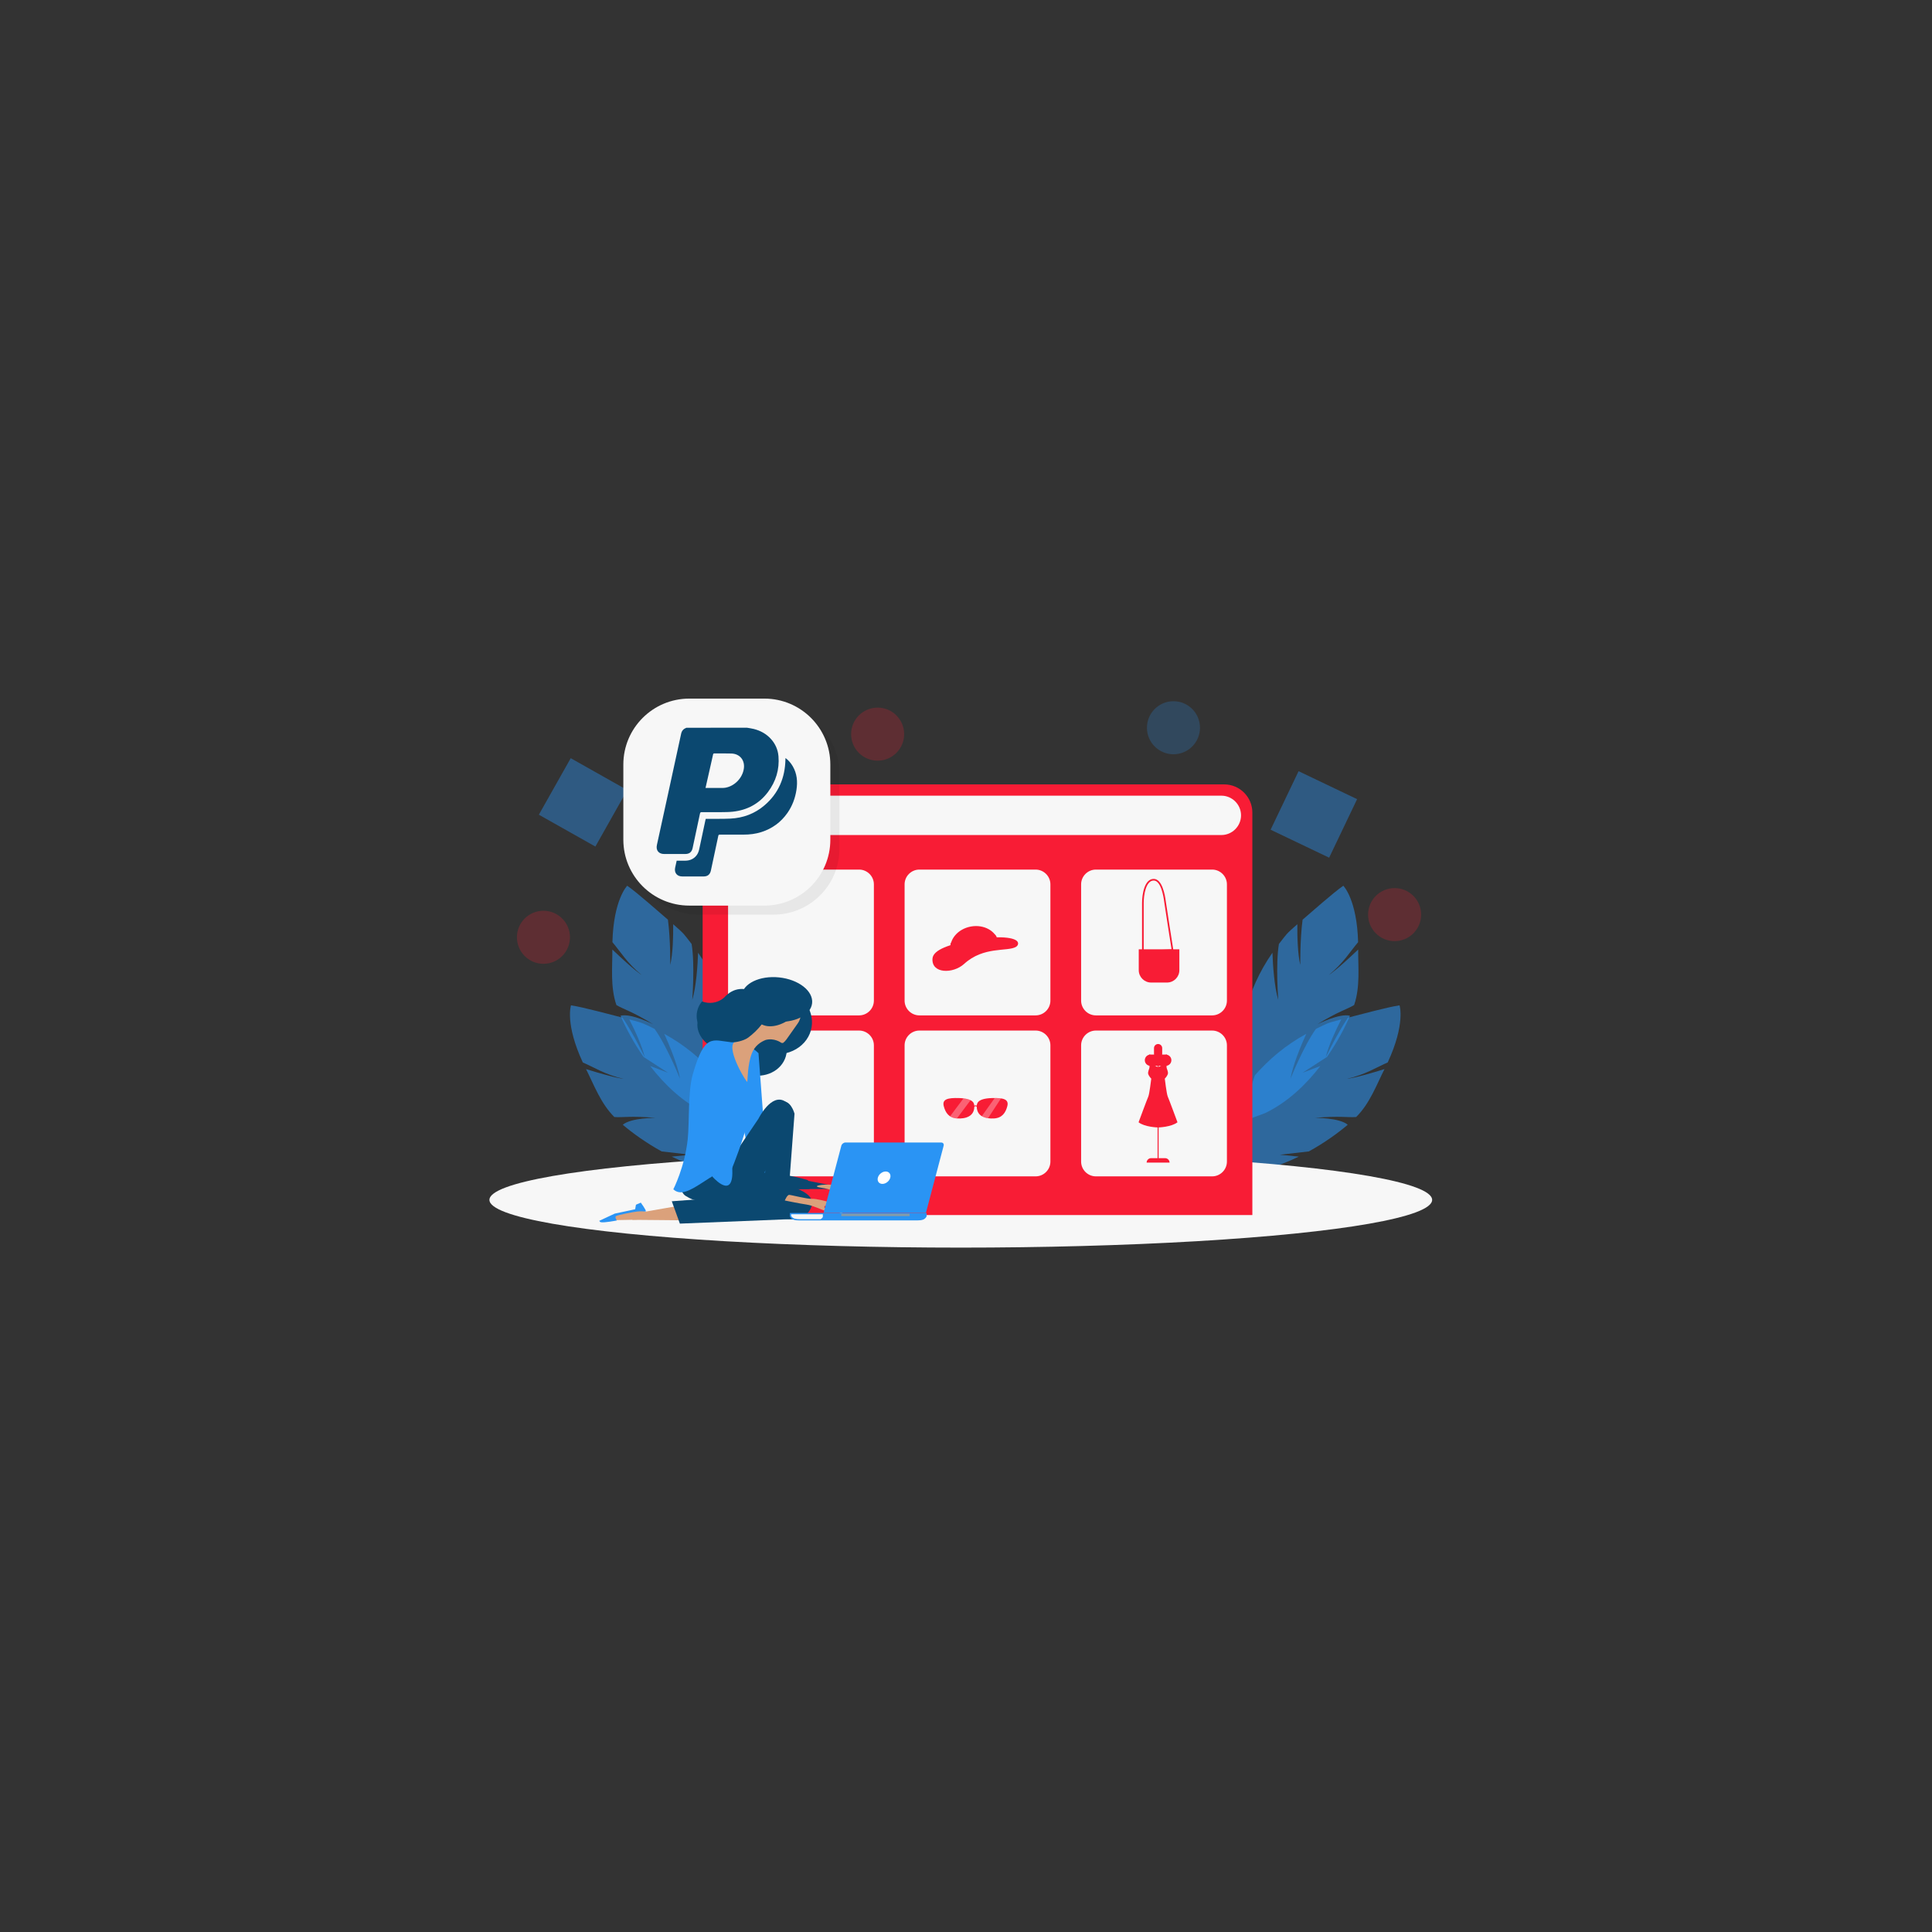 <svg xmlns="http://www.w3.org/2000/svg" xmlns:xlink="http://www.w3.org/1999/xlink" version="1.1" id="Layer_1" x="0px" y="0px" viewBox="0 0 1080 1080" enable-background="new 0 0 1080 1080" xml:space="preserve">
<rect x="0" y="0" width="1080" height="1080" fill="#333333" stroke="none"/>
<g xmlns="http://www.w3.org/2000/svg" opacity="0.55">
	<path fill="#2A94F4" d="M728.159,599.658l13.656-8.843c5.658-8.149,9.958-16.326,12.847-23.014   c-5.943-1.515-18.241,4.754-18.241,4.754c12.169-7.424,16.55-8.319,20.543-10.732c3.489-10.193,2.179-21.42,2.267-31.03   c-12.644,12.064-16.347,14.188-16.347,14.188c7.997-6.472,12.133-13.433,16.306-18.304c-0.641-23.916-8.269-31.541-8.269-31.541   c-5.909,4.088-17.997,14.962-22.762,18.973c-1.493,11.244-1.286,25.35-1.286,25.35c-1.489-6.408-1.72-15.916-1.65-22.817   c-6.794,5.986-5.63,5.089-10.309,11.059c-1.903,11.477-0.355,31.246-0.355,31.246c-2.278-7.533-3.019-19.645-3.26-26.363   c-7.58,10.859-12.273,21.894-15.437,33.578c1.294,9.799,3.657,19.597,3.657,19.597c-1.935-3.931-3.607-9.366-4.928-14.53   c-3.103,13.389-4.516,27.687-6.188,43.575l2.182,13.547l16.54-6.076c12.529-5.996,22.875-15.884,30.951-26.352L728.159,599.658z"/>
</g>
<g xmlns="http://www.w3.org/2000/svg" opacity="0.55">
	<path fill="#2A94F4" d="M715.489,645.5l16.163-1.85c8.691-4.784,16.178-10.196,21.74-14.903   c-4.649-3.999-18.452-3.852-18.452-3.852c14.201-1.239,18.522-0.093,23.173-0.48c7.657-7.579,11.475-18.218,15.827-26.787   c-16.69,5.185-20.95,5.441-20.95,5.441c10.041-2.241,16.84-6.638,22.744-9.146c10.059-21.707,6.617-31.929,6.617-31.929   c-7.111,1.035-22.772,5.4-28.824,6.875c-6.336,9.408-12.422,22.135-12.422,22.135c1.515-6.402,5.535-15.021,8.666-21.172   c-8.747,2.341-7.306,2.055-14.151,5.323c-6.807,9.434-14.21,27.83-14.21,27.83c1.309-7.76,6.029-18.939,8.801-25.064   c-11.617,6.357-20.728,14.155-28.756,23.214c-3.197,9.353-5.437,19.179-5.437,19.179c0.015-4.382,0.933-9.993,2.046-15.206   c-8.732,10.613-16.355,22.792-24.917,36.28l-4.069,13.105l17.517,1.911c13.888,0.2,27.552-4.058,39.44-9.844L715.489,645.5z"/>
</g>
<g xmlns="http://www.w3.org/2000/svg" opacity="0.55">
	<path fill="#2A94F4" d="M363.46,595.92c8.076,10.468,18.422,20.356,30.951,26.352l16.54,6.076l2.182-13.547   c-1.672-15.888-3.085-30.187-6.188-43.575c-1.322,5.164-2.994,10.599-4.928,14.53c0,0,2.362-9.798,3.657-19.597   c-3.163-11.684-7.857-22.719-15.437-33.578c-0.241,6.719-0.982,18.831-3.26,26.363c0,0,1.548-19.77-0.355-31.246   c-4.679-5.97-3.516-5.073-10.309-11.059c0.07,6.901-0.161,16.409-1.65,22.817c0,0,0.207-14.105-1.286-25.35   c-4.765-4.012-16.852-14.885-22.762-18.973c0,0-7.628,7.625-8.269,31.541c4.173,4.871,8.309,11.832,16.306,18.304   c0,0-3.703-2.124-16.347-14.188c0.089,9.61-1.222,20.837,2.267,31.03c3.994,2.414,8.374,3.308,20.543,10.732   c0,0-12.298-6.268-18.241-4.754c2.889,6.688,7.189,14.865,12.847,23.014l13.655,8.843L363.46,595.92z"/>
</g>
<g xmlns="http://www.w3.org/2000/svg" opacity="0.55">
	<path fill="#2A94F4" d="M375.503,646.561c11.888,5.786,25.551,10.043,39.44,9.844l17.517-1.911l-4.069-13.105   c-8.561-13.488-16.184-25.667-24.917-36.28c1.112,5.214,2.031,10.825,2.046,15.206c0,0-2.24-9.826-5.437-19.179   c-8.028-9.059-17.139-16.857-28.756-23.214c2.772,6.125,7.492,17.304,8.801,25.064c0,0-7.403-18.397-14.21-27.83   c-6.846-3.267-5.405-2.981-14.151-5.323c3.131,6.151,7.151,14.77,8.666,21.172c0,0-6.086-12.726-12.422-22.135   c-6.052-1.475-21.713-5.84-28.824-6.875c0,0-3.442,10.221,6.617,31.929c5.903,2.507,12.703,6.905,22.744,9.146   c0,0-4.261-0.256-20.95-5.441c4.352,8.569,8.17,19.208,15.827,26.787c4.65,0.386,8.972-0.76,23.173,0.48   c0,0-13.803-0.147-18.452,3.852c5.561,4.707,13.049,10.119,21.74,14.903l16.163,1.85L375.503,646.561z"/>
</g>
<rect xmlns="http://www.w3.org/2000/svg" x="716.877" y="437.109" transform="matrix(0.902 0.431 -0.431 0.902 267.684 -272.145)" opacity="0.41" fill="#2A94F4" width="36.27" height="36.27"/>
<circle xmlns="http://www.w3.org/2000/svg" opacity="0.22" fill="#2A94F4" cx="655.975" cy="406.812" r="14.829"/>
<circle xmlns="http://www.w3.org/2000/svg" opacity="0.22" fill="#f81c35" cx="779.594" cy="511.274" r="14.829"/>
<rect xmlns="http://www.w3.org/2000/svg" x="307.685" y="430.133" transform="matrix(-0.491 0.871 -0.871 -0.491 876.346 384.843)" opacity="0.41" fill="#2A94F4" width="36.27" height="36.27"/>
<circle xmlns="http://www.w3.org/2000/svg" opacity="0.22" fill="#f81c35" cx="490.602" cy="410.391" r="14.829"/>
<circle xmlns="http://www.w3.org/2000/svg" opacity="0.22" fill="#f81c35" cx="303.789" cy="523.945" r="14.829"/>
<ellipse xmlns="http://www.w3.org/2000/svg" fill="#F7F7F7" cx="537.085" cy="670.745" rx="263.489" ry="26.682"/>
<g xmlns="http://www.w3.org/2000/svg">
	<g>
		<path fill="#f81c35" d="M392.78,679.219V454.203c0-8.645,7.073-15.718,15.718-15.718h275.858c8.645,0,15.718,7.073,15.718,15.718    v225.016H392.78z"/>
		<g>
			<path fill="#F7F7F7" d="M682.741,466.791H409.765c-6.052,0-11.003-4.951-11.003-11.003l0,0c0-6.052,4.951-11.003,11.003-11.003     h272.977c6.052,0,11.003,4.951,11.003,11.003l0,0C693.744,461.839,688.793,466.791,682.741,466.791z"/>
			<g>
				<circle fill="#F7F7F7" cx="411.402" cy="455.788" r="4.519"/>
				<circle fill="#FDA7C3" cx="424.763" cy="455.788" r="4.519"/>
				<circle fill="#2A94F4" cx="438.123" cy="455.788" r="4.519"/>
			</g>
			<rect x="452.977" y="449.5" fill="#F7F7F7" width="199.996" height="12.575"/>
		</g>
	</g>
	<g>
		<path fill="#F7F7F7" d="M480.237,567.608h-64.971c-4.547,0-8.268-3.72-8.268-8.268v-64.971c0-4.547,3.72-8.267,8.268-8.267h64.971    c4.547,0,8.268,3.72,8.268,8.268v64.971C488.504,563.887,484.784,567.608,480.237,567.608z"/>
		<path fill="#F7F7F7" d="M578.913,567.608h-64.971c-4.547,0-8.268-3.72-8.268-8.268v-64.971c0-4.547,3.72-8.267,8.267-8.267h64.971    c4.547,0,8.268,3.72,8.268,8.268v64.971C587.18,563.887,583.46,567.608,578.913,567.608z"/>
		<path fill="#F7F7F7" d="M677.588,567.608h-64.971c-4.547,0-8.268-3.72-8.268-8.268v-64.971c0-4.547,3.72-8.267,8.268-8.267h64.971    c4.547,0,8.268,3.72,8.268,8.268v64.971C685.856,563.887,682.135,567.608,677.588,567.608z"/>
	</g>
	<g>
		<path fill="#F7F7F7" d="M480.237,657.593h-64.971c-4.547,0-8.268-3.72-8.268-8.268v-64.971c0-4.547,3.72-8.268,8.268-8.268h64.971    c4.547,0,8.268,3.72,8.268,8.268v64.971C488.504,653.873,484.784,657.593,480.237,657.593z"/>
		<path fill="#F7F7F7" d="M578.913,657.593h-64.971c-4.547,0-8.268-3.72-8.268-8.268v-64.971c0-4.547,3.72-8.268,8.268-8.268h64.971    c4.547,0,8.268,3.72,8.268,8.268v64.971C587.18,653.873,583.46,657.593,578.913,657.593z"/>
		<path fill="#F7F7F7" d="M677.588,657.593h-64.971c-4.547,0-8.268-3.72-8.268-8.268v-64.971c0-4.547,3.72-8.268,8.268-8.268h64.971    c4.547,0,8.268,3.72,8.268,8.268v64.971C685.856,653.873,682.135,657.593,677.588,657.593z"/>
	</g>
	<g id="bag">
		<path fill="#f81c35" d="M638.411,532.373v-27.566c0-5.014,1.372-13.5,6.513-13.5c4.708,0,6.301,8.811,6.768,12.598    c0.278,2.259,4.163,26.88,4.203,27.128l0.081,0.51L638.411,532.373z M644.924,492.232c-4.425,0-5.594,8.226-5.594,12.575v26.596    l15.576-0.735c-0.576-3.653-3.865-24.529-4.126-26.649C650.439,501.254,649.01,492.232,644.924,492.232z"/>
		<g>
			<g>
				<path fill="#f81c35" d="M652.352,549.25h-8.864c-3.82,0-6.917-3.097-6.917-6.917v-11.654h22.698v11.654      C659.269,546.153,656.172,549.25,652.352,549.25z"/>
				<rect x="637.066" y="538.314" fill="#f81c35" width="21.709" height="0.741"/>
				<rect x="645.538" y="537.492" fill="#f81c35" width="4.765" height="2.893"/>
			</g>
		</g>
	</g>
	<g id="hat">
		<g>
			<path fill="#f81c35" d="M558.1,526.636c1.122,6.15-5.384,4.163-12.756,5.508c-7.373,1.345-12.821,5.514-13.943-0.636     c-1.122-6.15,3.945-12.227,11.318-13.572S556.978,520.485,558.1,526.636z"/>
			<path fill="#f81c35" d="M567.851,529.354c1.037-0.585,1.382-1.497,1.241-2.272c-0.615-3.369-11.817-4.147-25.022-1.737     c-13.202,2.409-22.404,5.553-22.796,10.46c-0.689,8.619,11.526,8.643,17.683,3.022     C549.857,528.877,563.016,532.084,567.851,529.354z"/>
		</g>
		<path fill="#f81c35" d="M557.084,523.669l-25.78,4.704l0.006-0.092c0.024-0.377,0.097-0.75,0.218-1.108l0.053-0.156l24.707-4.508    l0.091,0.114c0.24,0.304,0.459,0.624,0.655,0.958L557.084,523.669z"/>
	</g>
	<g id="glasses">
		<path fill="#f81c35" d="M544.645,618.788c0.05-1.759,0.001-4.704-8.535-4.97c-6.527-0.204-9.539,0.727-8.535,4.569    c0.955,3.655,2.92,6.557,7.38,6.828C539.749,625.505,544.494,624.11,544.645,618.788z"/>
		<path opacity="0.31" fill="#FFFFFF" d="M531.094,624.023c1.01,0.665,2.263,1.088,3.822,1.189l7.62-10.188    c-0.89-0.452-2.149-0.818-3.929-1.029L531.094,624.023z"/>
		<path fill="#f81c35" d="M546.018,618.788c-0.05-1.759-0.001-4.704,8.535-4.97c6.527-0.204,9.539,0.727,8.535,4.569    c-0.955,3.655-2.92,6.557-7.38,6.828C550.914,625.505,546.168,624.11,546.018,618.788z"/>
		<path opacity="0.31" fill="#FFFFFF" d="M556.07,613.791c1.349-0.002,2.515,0.062,3.493,0.212l-7.261,11.094    c-1.284-0.187-2.475-0.555-3.467-1.156L556.07,613.791z"/>
		<path fill="#f81c35" d="M544.118,618.365c0,0,1.163-1.037,2.389,0v0.608c0,0-1.153-1.278-2.389,0V618.365z"/>
	</g>
	<g id="dress">
		<g>
			<rect x="647.099" y="584.769" fill="#f81c35" width="0.57" height="63.898"/>
			<path fill="#f81c35" d="M643.462,647.423h7.844c1.368,0,2.487,1.119,2.487,2.487l0,0h-12.817l0,0     C640.975,648.542,642.094,647.423,643.462,647.423z"/>
			<g>
				<path fill="#f81c35" d="M647.384,591.409L647.384,591.409c-1.262,0-2.294-1.032-2.294-2.294v-3.211      c0-1.262,1.032-2.294,2.294-2.294l0,0c1.262,0,2.294,1.032,2.294,2.294v3.211C649.678,590.376,648.646,591.409,647.384,591.409z      "/>
				<path fill="#f81c35" d="M651.656,595.826h-8.544c-1.736,0-3.156-1.42-3.156-3.156l0,0c0-1.736,1.42-3.156,3.156-3.156h8.544      c1.736,0,3.156,1.42,3.156,3.156l0,0C654.812,594.406,653.392,595.826,651.656,595.826z"/>
			</g>
		</g>
		<path fill="#f81c35" d="M652.784,612.997c-0.632-1.375-1.659-10.025-1.659-10.025s1.17-1.141,1.659-2.44    c0.489-1.299-0.643-3.013-0.679-3.987c-0.035-0.974,0.117-7.092,0.117-7.092h-0.249c-0.198,0-0.358,0.138-0.358,0.309    c0.001,0.928,0.003,3.658,0.003,4.195c0,0.649-4.272,2.653-4.272,2.653s-4.272-2.004-4.272-2.653c0-0.537,0.002-3.267,0.003-4.195    c0-0.172-0.16-0.309-0.358-0.309h-0.249c0,0,0.152,6.118,0.117,7.092s-1.167,2.688-0.678,3.987c0.489,1.299,1.659,2.44,1.659,2.44    s-1.027,8.65-1.659,10.025c-0.632,1.375-5.437,14.364-5.437,14.364c3.455,2.724,10.874,2.897,10.874,2.897    s7.42-0.172,10.874-2.897C658.222,627.362,653.416,614.373,652.784,612.997z"/>
	</g>
	<g>
		<polygon fill="#F7F7F7" points="666.58,460.731 665.983,460.731 661.947,448.413 662.911,448.413   "/>
		<path fill="#F7F7F7" d="M681.563,449.648c-0.122-0.581-0.99-0.544-1.435-0.534c-0.832,0.02-1.662,0.04-2.495,0.041    c-4.037,0-8.073-0.003-12.11-0.003c-0.443,0-0.886,0-1.328,0l0.158,0.479c0.802,2.428,1.603,4.857,2.405,7.285    c0.226,0.684,0.323,1.831,0.707,2.446c0.258,0.414,0.932,0.208,1.327,0.198c1.797-0.045,3.598,0.001,5.396,0.001    c1.034,0,2.068,0.021,3.102,0.019c0.279,0,0.58,0.025,0.857-0.012c0.569-0.076,0.682-1.325,0.812-1.777    c0.54-1.872,1.17-3.716,1.804-5.558c0.243-0.705,0.531-1.404,0.755-2.114C681.578,449.93,681.59,449.775,681.563,449.648z     M675.253,449.646c-0.021,0.539-0.065,1.078-0.105,1.615c-0.024,0.318-0.047,0.636-0.082,0.953    c-0.012,0.108-0.005,0.288-0.091,0.348c-0.169,0.118-0.486,0.028-0.674,0.012c-0.331-0.028-0.665-0.013-0.997-0.013    c-0.505,0-1.01,0.005-1.514,0.005c-0.341,0-0.796,0.167-0.855-0.276c-0.056-0.416-0.061-0.838-0.091-1.256    c-0.023-0.337-0.045-0.674-0.067-1.011c-0.005-0.072-0.051-0.25-0.021-0.316c0.085-0.187,0.5-0.085,0.651-0.077    c0.402,0.02,0.809,0.003,1.212,0.003c0.458,0,0.916,0,1.374,0C674.37,449.632,674.899,449.539,675.253,449.646z M674.723,455.831    c-0.012,0.043-1.235,0.03-1.366,0.035c-0.486,0.017-0.974,0.03-1.46,0.011c-0.152-0.006-0.539,0.028-0.618-0.087    c-0.087-0.126-0.045-0.546-0.059-0.703c-0.044-0.515-0.089-1.03-0.133-1.546c-0.017-0.198-0.144-0.701,0.02-0.779    c0.065-0.031,0.221,0,0.293,0c0.738,0,1.475,0,2.213,0c0.35,0,0.702-0.097,1.056-0.05c0.163,0.021,0.275,0.043,0.313,0.206    c0.076,0.328-0.073,0.831-0.098,1.169C674.842,454.646,674.871,455.289,674.723,455.831z M675.874,452.839    c0.081-0.058,0.203-0.076,0.392-0.076c0.81-0.002,1.621,0,2.431,0c0.191,0,0.869-0.144,1.011-0.014    c0.087,0.08-0.029,0.337-0.06,0.451c-0.085,0.318-0.168,0.637-0.267,0.951c-0.143,0.455-0.112,0.828-0.403,1.231    c-0.41,0.571-1.188,0.448-1.767,0.448c-0.576,0-1.197,0.067-1.768-0.008c0.091-0.523,0.103-1.067,0.155-1.594    c0.033-0.328,0.066-0.656,0.111-0.983C675.74,453.03,675.78,452.907,675.874,452.839z M666.315,452.823    c0.21-0.281,0.767-0.116,1.046-0.081c0.295,0.038,0.595,0.028,0.892,0.025c0.298-0.003,0.595-0.002,0.893-0.003    c0.309-0.001,1-0.234,1.058,0.203c0.05,0.372,0.082,0.75,0.124,1.123c0.034,0.299,0.046,0.599,0.075,0.898    c0.027,0.271,0.173,0.558,0.142,0.831c-0.555,0.145-1.234,0.033-1.802,0.017c-0.441-0.012-1.176,0.064-1.562-0.233    c-0.197-0.152-0.272-0.493-0.343-0.731c-0.122-0.411-0.244-0.821-0.364-1.232C666.403,453.397,666.163,453.027,666.315,452.823z     M669.775,449.659c0.004,0.003,0.007,0.006,0.011,0.009c0.139,0.119,0.103,0.428,0.125,0.589c0.041,0.297,0.065,0.597,0.1,0.894    c0.04,0.336,0.177,0.66,0.171,1.002c-0.008,0.484-0.388,0.435-0.773,0.415c-0.903-0.047-1.818-0.042-2.722,0.002    c-0.451,0.022-0.565-0.141-0.69-0.544c-0.075-0.243-0.151-0.486-0.227-0.729c-0.098-0.315-0.708-1.496-0.345-1.704    c0.254-0.146,0.571-0.079,0.844-0.035c0.317,0.051,0.627,0.065,0.948,0.074c0.471,0.013,0.943,0.019,1.414,0.016    c0.228-0.001,0.456-0.004,0.684-0.009C669.456,449.637,669.654,449.568,669.775,449.659z M668.12,459.053    c-0.18-0.123-0.202-0.431-0.254-0.63c-0.07-0.272-0.128-0.548-0.205-0.818c-0.119-0.421-0.516-0.985-0.455-1.434    c0.021-0.153,0.027-0.141,0.198-0.17c0.136-0.024,0.275-0.031,0.413-0.034c0.277-0.006,0.553,0.017,0.829,0.024    c0.367,0.009,0.733,0.026,1.1,0.036c0.192,0.005,0.714-0.102,0.85,0.055c0.095,0.109,0.074,0.366,0.08,0.499    c0.017,0.395,0.066,0.791,0.105,1.185c0.036,0.365,0.218,0.793,0.162,1.16c-0.043,0.283-0.309,0.226-0.543,0.217    c-0.421-0.016-0.842-0.04-1.264-0.04c-0.286,0-0.615,0.05-0.897-0.001C668.192,459.092,668.153,459.076,668.12,459.053z     M671.596,459.078c-0.131-0.179-0.09-0.661-0.107-0.861c-0.048-0.558-0.103-1.115-0.145-1.674c-0.013-0.167-0.104-0.44,0.06-0.543    c0.127-0.079,0.375-0.021,0.514-0.011c0.691,0.049,1.373,0.076,2.067,0.051c0.273-0.01,0.682-0.171,0.731,0.192    c0.051,0.382-0.085,0.795-0.114,1.176c-0.042,0.534-0.003,1.178-0.158,1.694c-0.411-0.001-0.821,0.008-1.232,0.012    c-0.29,0.002-0.58,0.005-0.87,0.005c-0.192,0-0.52,0.112-0.694,0.007C671.628,459.114,671.611,459.097,671.596,459.078z     M677.913,459.085c-0.001,0-0.001,0.001-0.002,0.001c-0.204,0.144-0.823,0.015-1.07,0.015c-0.37,0-0.74-0.013-1.108,0.023    c-0.306,0.03-0.704,0.122-0.652-0.303c0.057-0.465,0.114-0.93,0.17-1.394c0.033-0.272,0.07-0.544,0.1-0.816    c0.015-0.137-0.028-0.355,0.045-0.477c0.094-0.158,0.277-0.099,0.456-0.099c0.424,0,0.848,0,1.271,0    c0.551,0,1.131-0.051,1.678,0.006c0.016,0.219-0.132,0.522-0.196,0.74c-0.077,0.263-0.154,0.526-0.231,0.789    c-0.083,0.283-0.18,0.561-0.266,0.843C678.054,458.585,678.076,458.967,677.913,459.085z M679.835,452.561c0,0-0.245,0-0.617,0    c-0.373,0-0.873,0-1.373,0c-0.447,0-0.894,0-1.341,0c-0.385,0-0.576,0.1-0.621-0.327c-0.033-0.318,0.09-0.724,0.129-1.042    c0.063-0.52,0.127-1.041,0.191-1.561h4.505c0,0-0.216,0.732-0.434,1.465C680.055,451.829,679.835,452.561,679.835,452.561z"/>
		<path fill="#F7F7F7" d="M678.589,460.181H666.19c-0.151,0-0.275,0.124-0.275,0.275l0,0c0,0.151,0.124,0.275,0.275,0.275h12.399    c0.151,0,0.275-0.124,0.275-0.275l0,0C678.864,460.304,678.74,460.181,678.589,460.181z"/>
		<g>
			<path fill="#F7F7F7" d="M670.159,461.855c0,0.773-0.626,1.399-1.399,1.399s-1.399-0.626-1.399-1.399     c0-0.773,0.626-1.399,1.399-1.399S670.159,461.082,670.159,461.855z"/>
			<path fill="#F7F7F7" d="M678.004,461.855c0,0.773-0.626,1.399-1.399,1.399c-0.773,0-1.399-0.626-1.399-1.399     c0-0.773,0.626-1.399,1.399-1.399C677.377,460.456,678.004,461.082,678.004,461.855z"/>
		</g>
		<path fill="#F7F7F7" d="M665.158,449.153l-1.239-0.832h-3.787c-0.201,0-0.365,0.163-0.365,0.365v0.946h5.391V449.153z"/>
	</g>
</g>
<path xmlns="http://www.w3.org/2000/svg" opacity="0.07" d="M432.398,511.274h-41.992c-20.357,0-36.86-16.503-36.86-36.86v-41.992c0-20.357,16.503-36.86,36.86-36.86  h41.992c20.357,0,36.86,16.503,36.86,36.86v41.992C469.258,494.771,452.755,511.274,432.398,511.274z"/>
<path xmlns="http://www.w3.org/2000/svg" fill="#F7F7F7" d="M427.302,506.235H385.31c-20.357,0-36.86-16.503-36.86-36.86v-41.992c0-20.357,16.503-36.86,36.86-36.86  h41.992c20.357,0,36.86,16.503,36.86,36.86v41.992C464.162,489.732,447.659,506.235,427.302,506.235z"/>
<g xmlns="http://www.w3.org/2000/svg">
	<path fill="#0B4870" d="M417.654,406.812c1.246,0.225,2.511,0.377,3.736,0.688c3.695,0.938,6.937,2.692,9.527,5.541   c2.504,2.753,3.941,6.009,4.25,9.696c0.62,7.403-1.451,14.098-5.862,19.996c-4.905,6.56-11.598,10.145-19.719,11.01   c-2.118,0.226-4.263,0.229-6.397,0.251c-3.624,0.038-7.25,0.023-10.874-0.002c-0.606-0.004-0.882,0.119-1.021,0.787   c-1.348,6.451-2.733,12.894-4.128,19.335c-0.478,2.204-1.812,3.265-4.082,3.273c-3.949,0.015-7.899,0.016-11.848,0.001   c-3.041-0.012-4.675-2.068-4.027-5.036c2.028-9.288,4.061-18.576,6.087-27.864c2.498-11.453,5.004-22.904,7.47-34.363   c0.37-1.719,1.391-2.725,2.955-3.313C395.031,406.812,406.342,406.812,417.654,406.812z M394.386,440.477c0.394,0,0.659,0,0.924,0   c2.732,0,5.465,0.007,8.197-0.005c0.647-0.003,1.305-0.012,1.94-0.121c5.253-0.902,9.67-5.504,10.384-10.787   c0.622-4.599-2.247-8.156-6.877-8.337c-3.214-0.125-6.437-0.026-9.656-0.053c-0.514-0.004-0.614,0.254-0.706,0.668   c-0.73,3.296-1.478,6.588-2.223,9.881C395.721,434.592,395.07,437.461,394.386,440.477z"/>
	<path fill="#0B4870" d="M439.105,423.737c1.725,1.298,3.013,2.836,4.039,4.593c2.404,4.12,2.79,8.575,2.086,13.184   c-0.716,4.689-2.334,9.043-5.066,12.943c-3.629,5.181-8.482,8.717-14.5,10.659c-3.275,1.057-6.645,1.449-10.073,1.446   c-4.384-0.004-8.767,0.008-13.151-0.012c-0.547-0.003-0.782,0.108-0.908,0.707c-1.357,6.479-2.749,12.95-4.147,19.42   c-0.474,2.195-1.828,3.263-4.082,3.265c-3.978,0.005-7.955,0.007-11.933-0.001c-2.869-0.006-4.512-1.974-3.98-4.787   c0.25-1.322,0.571-2.63,0.877-4.021c1.571,0,3.108-0.002,4.644,0c2.256,0.003,4.253-0.646,5.872-2.289   c1.12-1.137,1.747-2.516,2.074-4.054c1.152-5.418,2.305-10.835,3.46-16.252c0.05-0.235,0.122-0.465,0.208-0.793   c0.311,0,0.629,0.002,0.946,0c4.274-0.035,8.555,0.064,12.822-0.138c7.125-0.338,13.555-2.728,19.006-7.367   c7.917-6.737,11.581-15.484,11.767-25.784C439.071,424.252,439.088,424.048,439.105,423.737z"/>
</g>
<g xmlns="http://www.w3.org/2000/svg">
	<g>
		<path fill="#0B4870" d="M451.815,579.599c-5.13,9.275-18.053,12.557-28.866,7.334c-10.808-5.225-15.408-16.99-10.277-26.264    c5.131-9.28,18.058-12.564,28.866-7.336C452.348,558.559,456.95,570.32,451.815,579.599z"/>
		<path fill="#0B4870" d="M429.295,581.465c-2.974,5.719-11.147,7.363-18.259,3.674c-7.105-3.687-10.459-11.318-7.484-17.04    c2.971-5.727,11.147-7.37,18.253-3.676C428.915,568.115,432.267,575.745,429.295,581.465z"/>
		<path fill="#0B4870" d="M438.054,593.419c-4.118,7.283-14.175,10.037-22.454,6.15c-8.28-3.88-11.655-12.931-7.532-20.216    c4.115-7.288,14.172-10.045,22.449-6.16C438.8,577.084,442.173,586.132,438.054,593.419z"/>
		<path fill="#0B4870" d="M416.656,581.778c-2.973,5.724-11.145,7.371-18.256,3.68c-7.106-3.693-10.455-11.321-7.486-17.042    c2.977-5.721,11.147-7.367,18.258-3.679C416.277,568.431,419.631,576.062,416.656,581.778z"/>
	</g>
	<g>
		<g>
			<path fill="#2A94F4" d="M424.007,588.74l5.322,71.215c0,0-2.519,5.484-6.019-1.303c-3.506-6.789-7.998-25.855-11.14-51.141     C409.483,585.856,416.328,580.995,424.007,588.74z"/>
			<g>
				<path fill="#0B4870" d="M411.741,658.265c0,0-0.264,3.334,17.514,5.283c17.788,1.944,44.345,0.804,44.345,0.804l-40.648-7.974      C432.952,656.378,417.267,654.002,411.741,658.265z"/>
				<path fill="#DBA17B" d="M459.477,664.011c8.429,1.16,11.491,5.492,14.658,7.14c3.175,1.65,6.264,3.932,6.25,3.896      c-1.405-3.531-4.114-4-5.323-5.249c-1.208-1.25-0.936-0.668,2.097-0.463c1.722,0.124,4.329,3.271,6.27,5.077      c1.68,1.562,2.838,1.835,2.838,1.835s-1.776-3.06-4.242-5.665c-2.978-3.14-6.799-5.971-7.734-6.451      c-1.706-0.892-7.314-1.839-11.403-1.911C458.278,662.148,453.401,663.174,459.477,664.011z"/>
				<path fill="#F7F7F7" d="M473.823,664.225c0,0,6.235,2.375,7.255,3.302c0.712,0.649,3.547,4.247,3.547,4.247      s-2.356-0.692-3.582-2.071C479.82,668.32,473.823,664.225,473.823,664.225z"/>
			</g>
			<path fill="#0B4870" d="M451.633,659.716c-8.275-2.611-20.912-4.604-35.854-4.733c-4.442-0.037-8.125,1.447-12.18,1.749     c1.482,1.558,2.654,3.481,5.987,4.584c7.899,2.61,21.767,3.354,36.226,3.479c2.319,0.013,4.591-0.015,6.812-0.09     C452.497,663.289,451.966,661.15,451.633,659.716z"/>
			<path fill="#0B4870" d="M428.482,635.601l-1.308,33.572l13.532-0.986l3.432-45.628c0,0-2.277-8.947-8.382-6.473     C431.829,617.671,428.482,635.601,428.482,635.601z"/>
			<path fill="#0B4870" d="M423.998,625.337l-24.135,35.751c0,0-5.19,10.154-2.02,12.365c4.576,3.195,19.447-1.052,21.99-3.299     c5.029-4.444-0.093-1.961,11.851-22.558c10.918-18.827,15.631-26.471,7.276-31.846     C431.17,610.736,423.998,625.337,423.998,625.337z"/>
			<path fill="#DBA17B" d="M353.381,681.895c0,0,33.162,0.27,32.384,0.348c-0.779,0.082-5.505-8.319-5.505-8.319l-22.419,3.891     L353.381,681.895z"/>
			<polygon fill="#DBA17B" points="362.386,681.11 359.692,675.585 345.618,678.902 338.911,682.171 355.071,681.837    "/>
			<path fill="#2A94F4" d="M358.21,672.281l-2.705,1.168l-0.451,2.533l-11.42,2.433l-8.654,4.042c0,0,0.359,0.645,0.85,0.759     c1.827,0.446,8.995-0.964,8.995-0.964s-1.247-1.769-0.552-2.389c0.694-0.617,9.55-2.339,11.718-2.586     c3.73-0.426,4.95,0.165,5.051-0.103C361.303,676.459,358.21,672.281,358.21,672.281z"/>
			<path fill="#0B4870" d="M426.92,667.68l-51.381,3.837l4.515,12.491l64.854-2.626c0,0,8.774-5.858,4.656-12.106     C447.171,665.648,426.92,667.68,426.92,667.68z"/>
			<path fill="#0B4870" d="M438.332,662.408l-48.129-10.852c0,0-6.675-1.929-8.562,1.854c-2.727,5.46-1.66,13.116,1.644,15.104     c6.54,3.932,2.645,0.726,30.216,7.455c25.202,6.146,35.501,8.925,39.931-0.918C457.563,665.868,438.332,662.408,438.332,662.408z     "/>
			<path fill="#2A94F4" d="M408.174,655.595c-8.436-4.4-23.899,16.907-31.776,9.216c0,0,6.382-12.375,8.04-27.986     c0.996-9.367,0.027-26.482,2.811-36.208c6.685-23.354,11.018-19.076,21.658-17.975l4.686-0.022l3.333,2.956l0.296-1.489     l-0.248-1.08c6.023,1.905,5.029,8.646,5.328,15.805C423.211,620.766,408.174,655.595,408.174,655.595z"/>
			<path fill="#0B4870" d="M397.97,657.664c0,0,1.263-4.273,19.517,0.867c7.79,2.19,16.449,5.496,23.817,8.566     c9.894,4.118-2.376,4.97-2.376,4.97l-21.105-3.031C417.823,669.036,401.433,665.328,397.97,657.664z"/>
			<path fill="#2A94F4" d="M393.203,587.025c-5.529,13.243,4.684,70.335,4.684,70.335s10.256,12.12,11.416,0.219     c0.68-6.966-2.887-33.905-3.149-52.172C405.888,587.147,394.572,583.759,393.203,587.025z"/>
			<path fill="#DBA17B" d="M472.11,680.15l-2.139-3.793l-2.519-2.516l-5.333-2.229c0,0-5.937-1.656-8.398-1.477     c-2.466,0.177-11.371-2.163-12.546-2.197c-1.168-0.025-2.46,3.146-2.46,3.146s8.271,1.705,12.124,2.261     c3.846,0.557,9.073,3.245,10.574,3.52c1.039,0.189,2.025,0.25,2.826,0.257c1.18,0.013,1.011-0.453-0.078-0.841     c-1.087-0.39-2.305-0.811-2.832-0.941c-1.047-0.26-0.204-1.295-0.204-1.295s5.468,1.417,6.738,2.377     c1.267,0.97,1.657,1.618,2.053,2.271C470.901,680.316,472.11,680.15,472.11,680.15z"/>
			<path fill="#DBA17B" d="M447.245,563.908c-0.714,0.984-1.516,1.947-2.409,2.867c-5.997,6.175-13.949,8.473-19.022,5.871     c-2.364,3.039-4.995,5.425-7.449,7.293c-2.797,2.137-8.046,2.767-8.046,2.767c-4.209,4.297,7.282,23.07,7.447,22.015     c0.159-1.06,0.122-9.644,2.489-15.828c1.652-4.309,4.972-6.48,7.834-7.577c4.726-1.214,8.439,1.471,8.439,1.471     c0.359,0.253,0.792,0.328,1.195,0.244c0.727-0.558,1.38-1.236,1.938-2.025l6.294-8.924     C447.698,569.611,448.071,566.588,447.245,563.908z"/>
		</g>
	</g>
	<g>
		<path fill="#2A94F4" d="M441.565,679.973c-0.013-0.023-0.025-0.041-0.032-0.061l0.032-1.845h76.415v1.845c0,0,0.007,0.037,0,0.061    l-0.197,0.342c-0.984,1.602-2.745,1.887-4.761,1.887h-66.501c-2.015,0-3.779-0.285-4.762-1.887L441.565,679.973z"/>
		<path fill="#F7F7F7" d="M459.978,680.284c0,0,0.009,0.031,0,0.046l-0.188,0.28c-0.301,0.415-0.684,0.717-1.118,0.941h-11.624    c-1.937,0-3.629-0.232-4.575-1.527l-0.186-0.278c-0.012-0.018-0.025-0.032-0.034-0.05l0.018-0.907h17.707V680.284z"/>
		<g>
			<rect x="470.292" y="678.495" fill="#879BA6" width="38.182" height="1.303"/>
		</g>
		<g>
			<path fill="#2A94F4" d="M460.401,678.001l9.908-37.535c0.262-0.987,1.275-1.789,2.265-1.789h53.612     c0.99,0,1.579,0.802,1.32,1.789l-9.908,37.535H460.401z"/>
			<path fill="#FFFFFF" d="M490.722,658.337c-0.507,1.917,0.638,3.469,2.555,3.469c1.916,0,3.881-1.552,4.388-3.469     c0.505-1.916-0.639-3.469-2.558-3.469C493.19,654.868,491.225,656.421,490.722,658.337z"/>
		</g>
	</g>
	<g>
		<path fill="#0B4870" d="M414.494,556.651c-0.708,6.811,7.554,13.254,18.455,14.395c10.902,1.134,20.317-3.463,21.028-10.267    c0.714-6.816-7.548-13.258-18.452-14.4C424.625,545.242,415.211,549.836,414.494,556.651z"/>
		<path fill="#0B4870" d="M416.004,552.89c6.736,0.707,11.624,6.795,10.912,13.607c-0.091,0.87-0.269,1.713-0.526,2.515    c-1.031-0.414-2.127-0.702-3.283-0.825c-5.871-0.617-11.215,3.075-12.957,8.541c-4.967-1.999-8.225-7.137-7.635-12.783    C403.227,557.143,409.269,552.188,416.004,552.89z"/>
		<path fill="#0B4870" d="M395.594,560.558c4.128,0.43,7.982-1.269,10.521-4.199c5.05,1.956,8.379,7.14,7.788,12.836    c-0.71,6.812-6.751,11.766-13.489,11.062c-6.739-0.705-11.622-6.795-10.909-13.606c0.276-2.642,1.359-5.003,2.969-6.862    C393.455,560.172,394.5,560.443,395.594,560.558z"/>
	</g>
</g>
</svg>